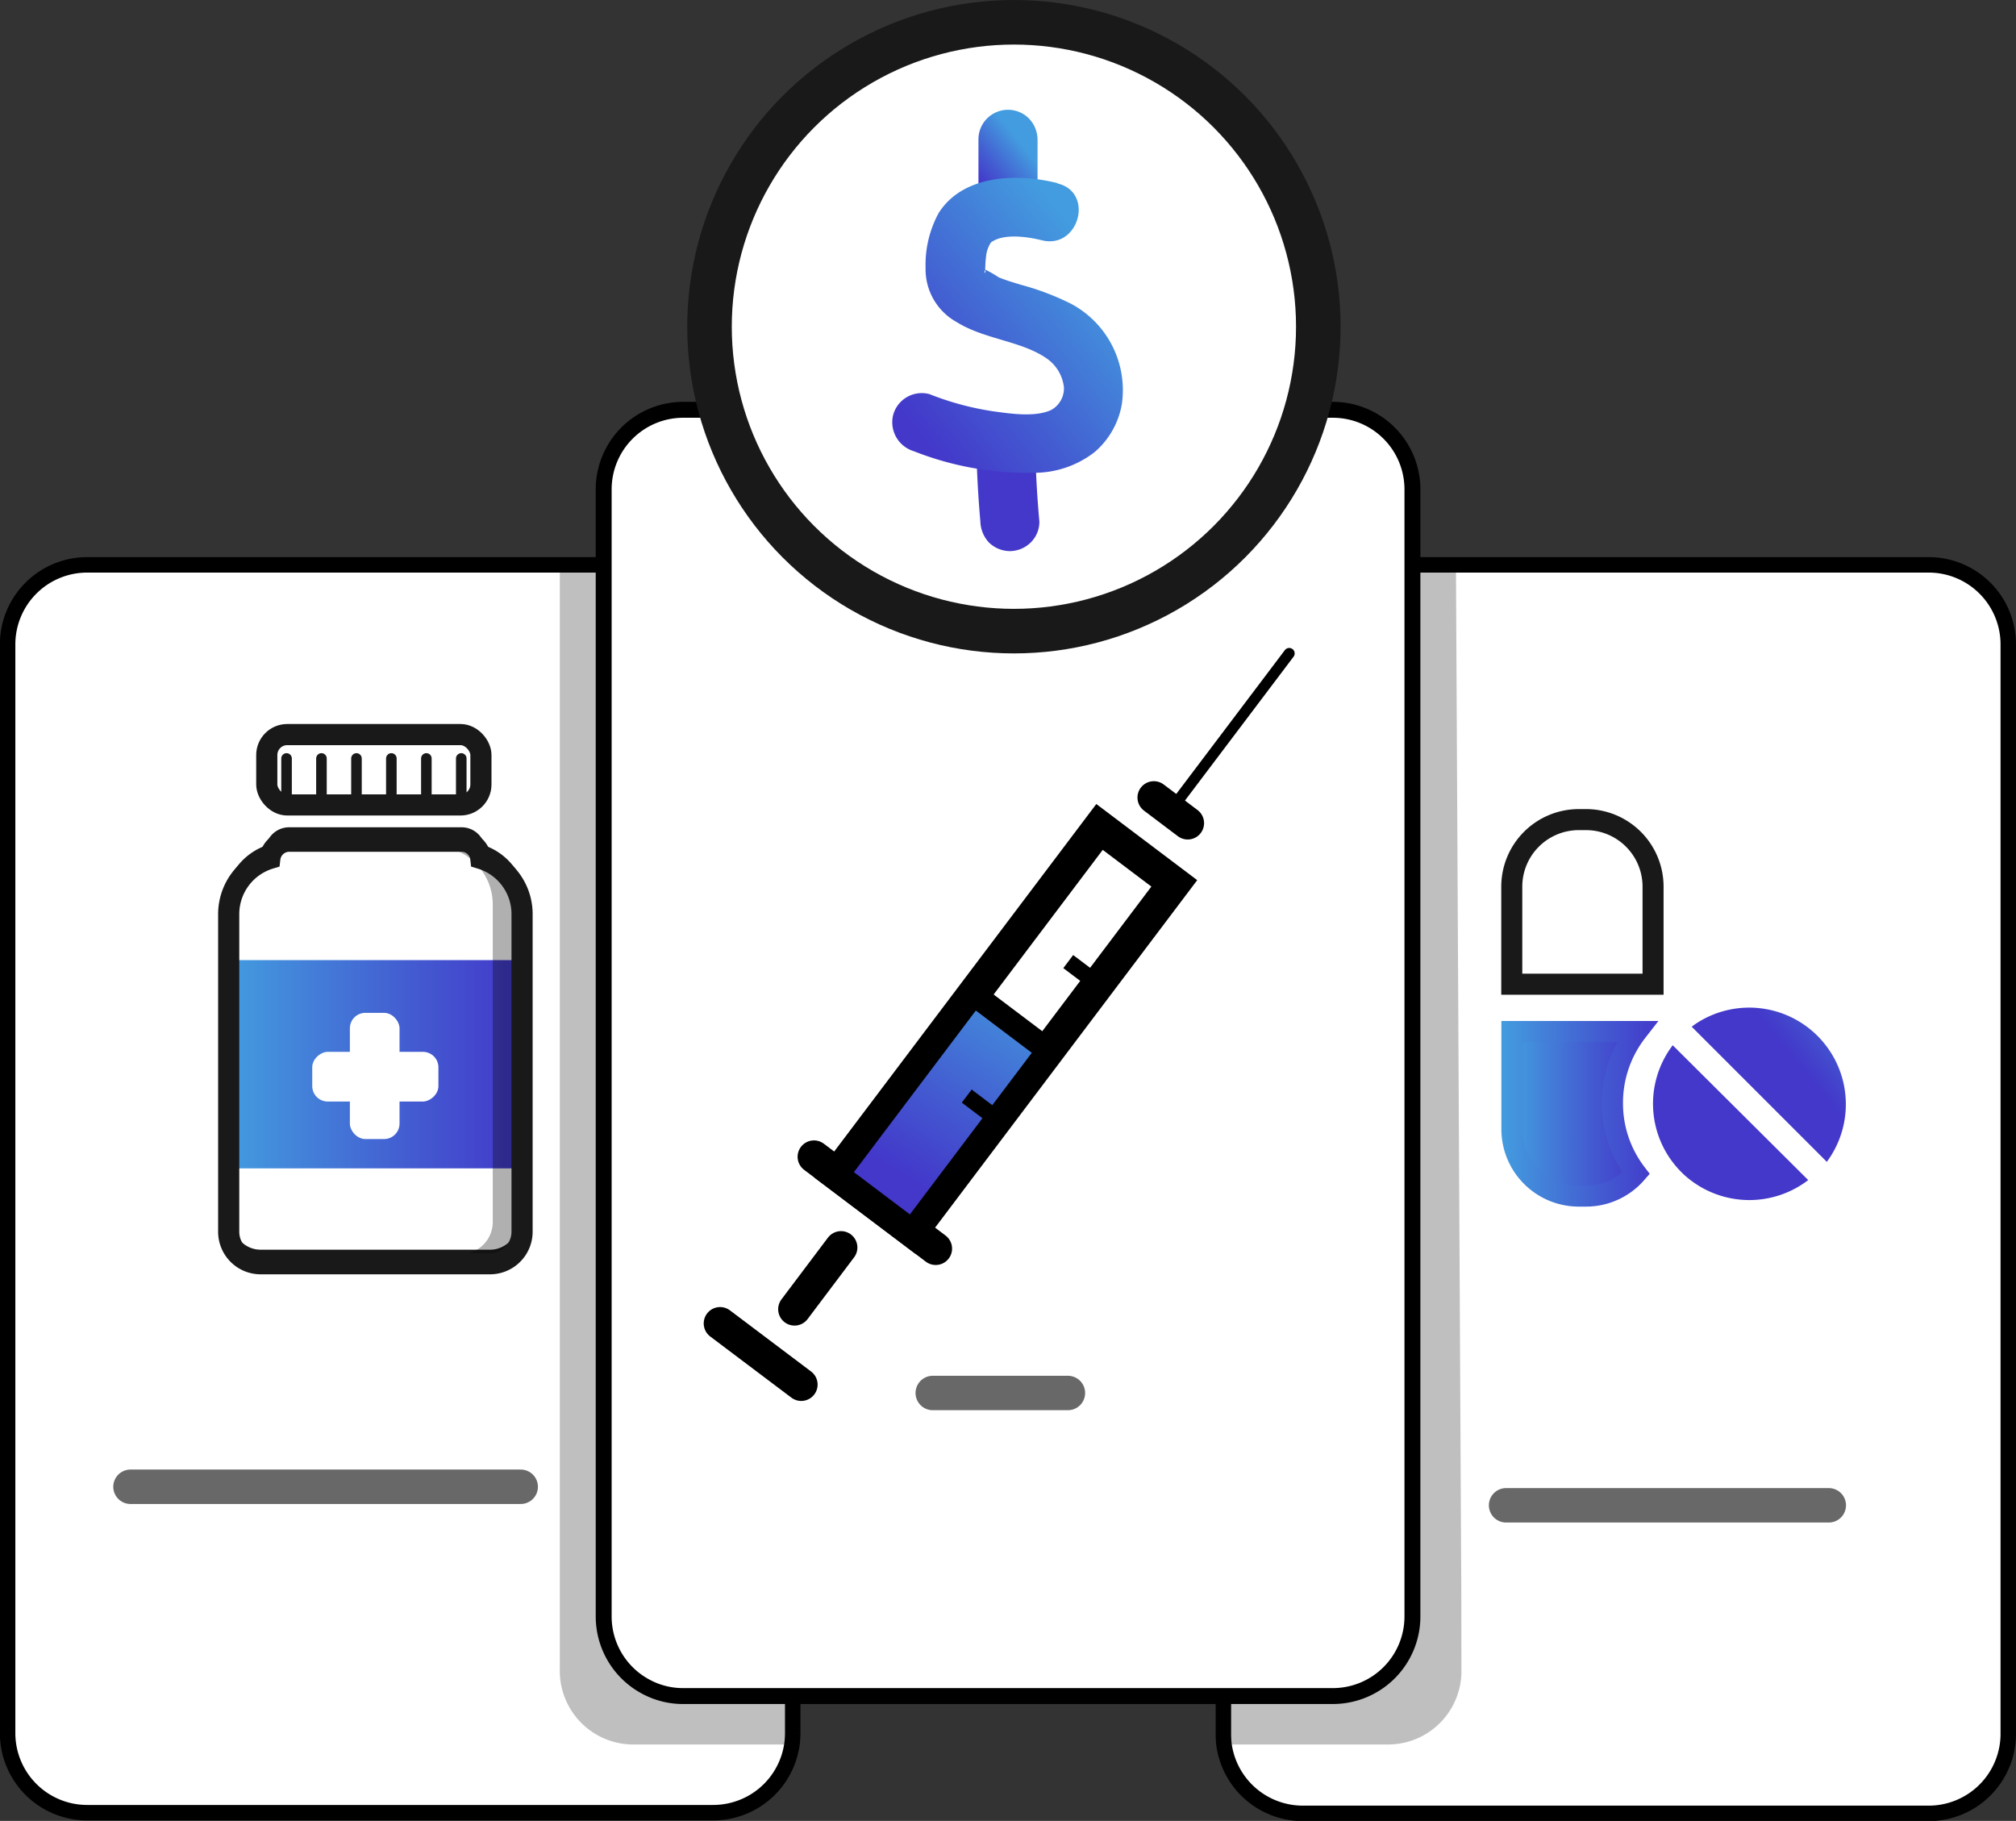 <svg xmlns="http://www.w3.org/2000/svg" xmlns:xlink="http://www.w3.org/1999/xlink" viewBox="0 0 177.36 160.18"><rect x="0" y="0" width="177.36" height="160.18" fill="#333333" stroke="none"/><defs><linearGradient id="Dégradé_sans_nom_10" x1="19.99" y1="93.62" x2="45.8" y2="93.62" gradientUnits="userSpaceOnUse"><stop offset="0" stop-color="#439cdf"/><stop offset="0.62" stop-color="#435cd1"/><stop offset="1" stop-color="#4338ca"/></linearGradient><linearGradient id="Dégradé_sans_nom_10-2" x1="133.01" y1="97.96" x2="144.05" y2="97.96" xlink:href="#Dégradé_sans_nom_10"/><linearGradient id="Dégradé_sans_nom_10-3" x1="132.09" y1="97.96" x2="145.95" y2="97.96" xlink:href="#Dégradé_sans_nom_10"/><linearGradient id="Dégradé_sans_nom_10-4" x1="167.2" y1="86.35" x2="158.31" y2="93.61" xlink:href="#Dégradé_sans_nom_10"/><linearGradient id="Dégradé_sans_nom_10-5" x1="167.06" y1="86.17" x2="158.16" y2="93.44" xlink:href="#Dégradé_sans_nom_10"/><linearGradient id="Dégradé_sans_nom_10-6" x1="-1882.56" y1="-1763.68" x2="-1880.13" y2="-1742.13" gradientTransform="matrix(0, 1.1, -0.95, 0, -1578.17, 2169.9)" xlink:href="#Dégradé_sans_nom_10"/><linearGradient id="Dégradé_sans_nom_10-7" x1="88.14" y1="43.52" x2="88.48" y2="43.52" gradientTransform="translate(0.38 -0.49)" xlink:href="#Dégradé_sans_nom_10"/><linearGradient id="Dégradé_sans_nom_17" x1="88.69" y1="45.96" x2="88.69" y2="40.16" gradientUnits="userSpaceOnUse"><stop offset="0.02" stop-color="#4338ca"/><stop offset="1" stop-color="#4338ca"/></linearGradient><linearGradient id="Dégradé_sans_nom_10-8" x1="90.63" y1="13.59" x2="86.74" y2="16.74" xlink:href="#Dégradé_sans_nom_10"/><linearGradient id="Dégradé_sans_nom_10-9" x1="96.86" y1="23.05" x2="79.85" y2="36.85" xlink:href="#Dégradé_sans_nom_10"/></defs><g id="Calque_2" data-name="Calque 2"><g id="Calque_1-2" data-name="Calque 1"><path d="M69.74,56.69v95.83a7.3,7.3,0,0,1-.07.94,7,7,0,0,1-6.92,6H7.67a7,7,0,0,1-7-7V56.69a7,7,0,0,1,7-7H62.75A7,7,0,0,1,69.74,56.69Z" fill="#fff" stroke="#000" stroke-linecap="round" stroke-miterlimit="10" stroke-width="1.36"/><rect x="23.47" y="64.62" width="18.84" height="6.19" rx="1.8" fill="none" stroke="#191919" stroke-miterlimit="10" stroke-width="1.86"/><line x1="25.21" y1="66.72" x2="25.21" y2="70.57" fill="none" stroke="#191919" stroke-linecap="round" stroke-miterlimit="10" stroke-width="0.93"/><line x1="28.28" y1="66.72" x2="28.28" y2="70.57" fill="none" stroke="#191919" stroke-linecap="round" stroke-miterlimit="10" stroke-width="0.93"/><line x1="31.36" y1="66.72" x2="31.36" y2="70.57" fill="none" stroke="#191919" stroke-linecap="round" stroke-miterlimit="10" stroke-width="0.93"/><line x1="34.43" y1="66.72" x2="34.43" y2="70.57" fill="none" stroke="#191919" stroke-linecap="round" stroke-miterlimit="10" stroke-width="0.93"/><line x1="37.51" y1="66.72" x2="37.51" y2="70.57" fill="none" stroke="#191919" stroke-linecap="round" stroke-miterlimit="10" stroke-width="0.93"/><line x1="40.58" y1="66.72" x2="40.58" y2="70.57" fill="none" stroke="#191919" stroke-linecap="round" stroke-miterlimit="10" stroke-width="0.93"/><path d="M45.93,79.57v27.94a2.82,2.82,0,0,1-2.82,2.81H22.93a2.81,2.81,0,0,1-2.81-2.81V79.57a5.13,5.13,0,0,1,3.62-4.9,1.71,1.71,0,0,1,1.7-1.51H40.61a1.7,1.7,0,0,1,1.69,1.51A5.12,5.12,0,0,1,45.93,79.57Z" fill="#fff" stroke="#191919" stroke-miterlimit="10" stroke-width="0.77"/><rect x="19.99" y="84.46" width="25.81" height="18.32" fill="url(#Dégradé_sans_nom_10)"/><rect x="30.78" y="89.1" width="4.37" height="11.1" rx="1.36" fill="#fff"/><rect x="30.84" y="89.16" width="4.37" height="11.1" rx="1.36" transform="translate(127.73 61.69) rotate(90)" fill="#fff"/><path d="M45.93,79.57v27.94a2.82,2.82,0,0,1-2.82,2.81H40.53a2.82,2.82,0,0,0,2.82-2.81V79.57a5.12,5.12,0,0,0-3.63-4.9A1.71,1.71,0,0,0,38,73.16h2.59a1.7,1.7,0,0,1,1.69,1.51A5.12,5.12,0,0,1,45.93,79.57Z" opacity="0.31"/><path d="M45.93,80.41v27.94a2.82,2.82,0,0,1-2.82,2.82H22.93a2.81,2.81,0,0,1-2.81-2.82V80.41a5.12,5.12,0,0,1,3.62-4.89A1.72,1.72,0,0,1,25.44,74H40.61a1.71,1.71,0,0,1,1.69,1.52A5.11,5.11,0,0,1,45.93,80.41Z" fill="none" stroke="#191919" stroke-miterlimit="10" stroke-width="1.86"/><path d="M176.68,56.69v95.83a7,7,0,0,1-7,7H114.61a7,7,0,0,1-6.92-6,7.3,7.3,0,0,1-.06-.94V56.69a7,7,0,0,1,7-7h55.08A7,7,0,0,1,176.68,56.69Z" fill="#fff" stroke="#000" stroke-miterlimit="10" stroke-width="1.36"/><path d="M141.86,97.05a10.13,10.13,0,0,0,2.08,6.17,5.86,5.86,0,0,1-4.41,2h-.62a5.89,5.89,0,0,1-5.9-5.88v-8.6h11A10.22,10.22,0,0,0,141.86,97.05Z" stroke-miterlimit="10" stroke-width="1.85" fill="url(#Dégradé_sans_nom_10-2)" stroke="url(#Dégradé_sans_nom_10-3)"/><path d="M145.43,78v8.58H133V78a5.9,5.9,0,0,1,5.9-5.9h.62A5.9,5.9,0,0,1,145.43,78Z" fill="none" stroke="#191919" stroke-miterlimit="10" stroke-width="1.85"/><line x1="141.95" y1="88.57" x2="130.98" y2="88.57" fill="none"/><path d="M159.08,103.81a8.51,8.51,0,0,1-10.36,0,7.42,7.42,0,0,1-.8-.7,8.5,8.5,0,0,1-.76-11.16Z" fill="url(#Dégradé_sans_nom_10-4)"/><path d="M160.7,102.19,149.83,91.32l-1-1a7.12,7.12,0,0,1,.86-.57,8.5,8.5,0,0,1,11,12.49Z" fill="url(#Dégradé_sans_nom_10-5)"/><line x1="11.48" y1="130.79" x2="45.81" y2="130.79" fill="none" stroke="#686868" stroke-linecap="round" stroke-miterlimit="10" stroke-width="3.03"/><line x1="132.5" y1="132.42" x2="160.89" y2="132.42" fill="none" stroke="#686868" stroke-linecap="round" stroke-miterlimit="10" stroke-width="3.03"/><g opacity="0.25"><path d="M69.74,56.69v95.83a7.3,7.3,0,0,1-.07.94H55.58a6.47,6.47,0,0,1-6.33-6.61v-97h5.38v-.16h8.12A7,7,0,0,1,69.74,56.69Z"/><path d="M128.57,146.82a6.46,6.46,0,0,1-6.31,6.64H107.69a7.3,7.3,0,0,1-.06-.94V56.69a7,7,0,0,1,7-7h9.73v.16h3.73l.35,67.23.12,23Z"/></g><path d="M124.26,43.05V142.2a7,7,0,0,1-7,7H60.09a6.85,6.85,0,0,1-3.15-.76,7,7,0,0,1-3.83-6.23V43.05a7,7,0,0,1,7-7h57.17A7,7,0,0,1,124.26,43.05Z" fill="#fff" stroke="#000" stroke-miterlimit="10" stroke-width="1.4"/><line x1="63.35" y1="116.42" x2="70.49" y2="121.8" fill="none" stroke="#000" stroke-linecap="round" stroke-miterlimit="10" stroke-width="2.88"/><line x1="73.99" y1="109.74" x2="69.9" y2="115.17" fill="none" stroke="#000" stroke-linecap="round" stroke-miterlimit="10" stroke-width="2.88"/><line x1="71.61" y1="101.76" x2="82.32" y2="109.84" fill="none" stroke="#000" stroke-linecap="round" stroke-miterlimit="10" stroke-width="2.88"/><rect x="69.35" y="86.39" width="38.29" height="8.24" stroke-width="2.88" fill="none" stroke="#000" stroke-linecap="round" stroke-miterlimit="10" transform="translate(-37.06 106.65) rotate(-52.97)"/><rect x="73.01" y="93.74" width="19.88" height="8.24" fill="url(#Dégradé_sans_nom_10-6)" stroke="#000" stroke-linecap="round" stroke-miterlimit="10" stroke-width="2.07" transform="translate(-45.13 105.15) rotate(-52.97)"/><line x1="101.51" y1="70.16" x2="104.49" y2="72.41" fill="none" stroke="#000" stroke-linecap="round" stroke-miterlimit="10" stroke-width="2.88"/><line x1="103.74" y1="70.3" x2="113.42" y2="57.48" fill="none" stroke="#000" stroke-linecap="round" stroke-miterlimit="10" stroke-width="0.96"/><line x1="85.05" y1="96.42" x2="87.69" y2="98.42" fill="none" stroke="#000" stroke-miterlimit="10" stroke-width="1.44"/><line x1="89.51" y1="90.51" x2="92.16" y2="92.5" fill="none" stroke="#000" stroke-miterlimit="10" stroke-width="1.44"/><line x1="93.98" y1="84.59" x2="96.62" y2="86.58" fill="none" stroke="#000" stroke-miterlimit="10" stroke-width="1.44"/><line x1="82.06" y1="122.54" x2="93.95" y2="122.54" fill="none" stroke="#686868" stroke-linecap="round" stroke-miterlimit="10" stroke-width="3.03"/><circle cx="89.2" cy="28.74" r="26.78" fill="#fff" stroke="#191919" stroke-miterlimit="10" stroke-width="3.92"/><path d="M88.51,40.18c0,1.91.17,3.81.34,5.71" fill="url(#Dégradé_sans_nom_10-7)"/><path d="M85.91,40.18q.09,2.87.34,5.71A2.82,2.82,0,0,0,87,47.72a2.67,2.67,0,0,0,1.84.76,2.64,2.64,0,0,0,1.84-.76,2.55,2.55,0,0,0,.76-1.83c-.17-1.9-.29-3.8-.34-5.71a2.75,2.75,0,0,0-.76-1.84,2.61,2.61,0,0,0-3.68,0,2.7,2.7,0,0,0-.76,1.84Z" fill="url(#Dégradé_sans_nom_17)"/><path d="M91.28,18.07V12.26a2.72,2.72,0,0,0-.76-1.84,2.6,2.6,0,0,0-4.44,1.84v5.81a2.59,2.59,0,0,0,2.6,2.6,2.64,2.64,0,0,0,2.6-2.6Z" fill="url(#Dégradé_sans_nom_10-8)"/><path d="M93,16.1c-3.5-.87-8.28-.75-10.42,2.64a9.5,9.5,0,0,0-1.15,4.83,5.3,5.3,0,0,0,2.73,4.76c2.45,1.53,5.69,1.65,7.92,3.2a3.57,3.57,0,0,1,1.52,2.54,2.17,2.17,0,0,1-1.13,2c-1.43.66-3.66.31-5.17.1a25.29,25.29,0,0,1-5.53-1.5,2.61,2.61,0,0,0-3.19,1.82,2.66,2.66,0,0,0,1.81,3.2A27.17,27.17,0,0,0,90.9,41.59a8.65,8.65,0,0,0,5.4-1.82,7.14,7.14,0,0,0,2.4-4.25,8.6,8.6,0,0,0-4.48-8.8,23.26,23.26,0,0,0-4.41-1.67c-.65-.2-1.31-.39-1.94-.65a10.05,10.05,0,0,0-1.27-.72c-.42-.05.23,0,.08.26s0-.25,0-.37a9.1,9.1,0,0,1,.07-1,2.69,2.69,0,0,1,.43-1.24c1.1-.83,3.25-.5,4.49-.19,3.24.8,4.63-4.21,1.38-5Z" fill="url(#Dégradé_sans_nom_10-9)"/></g></g></svg>